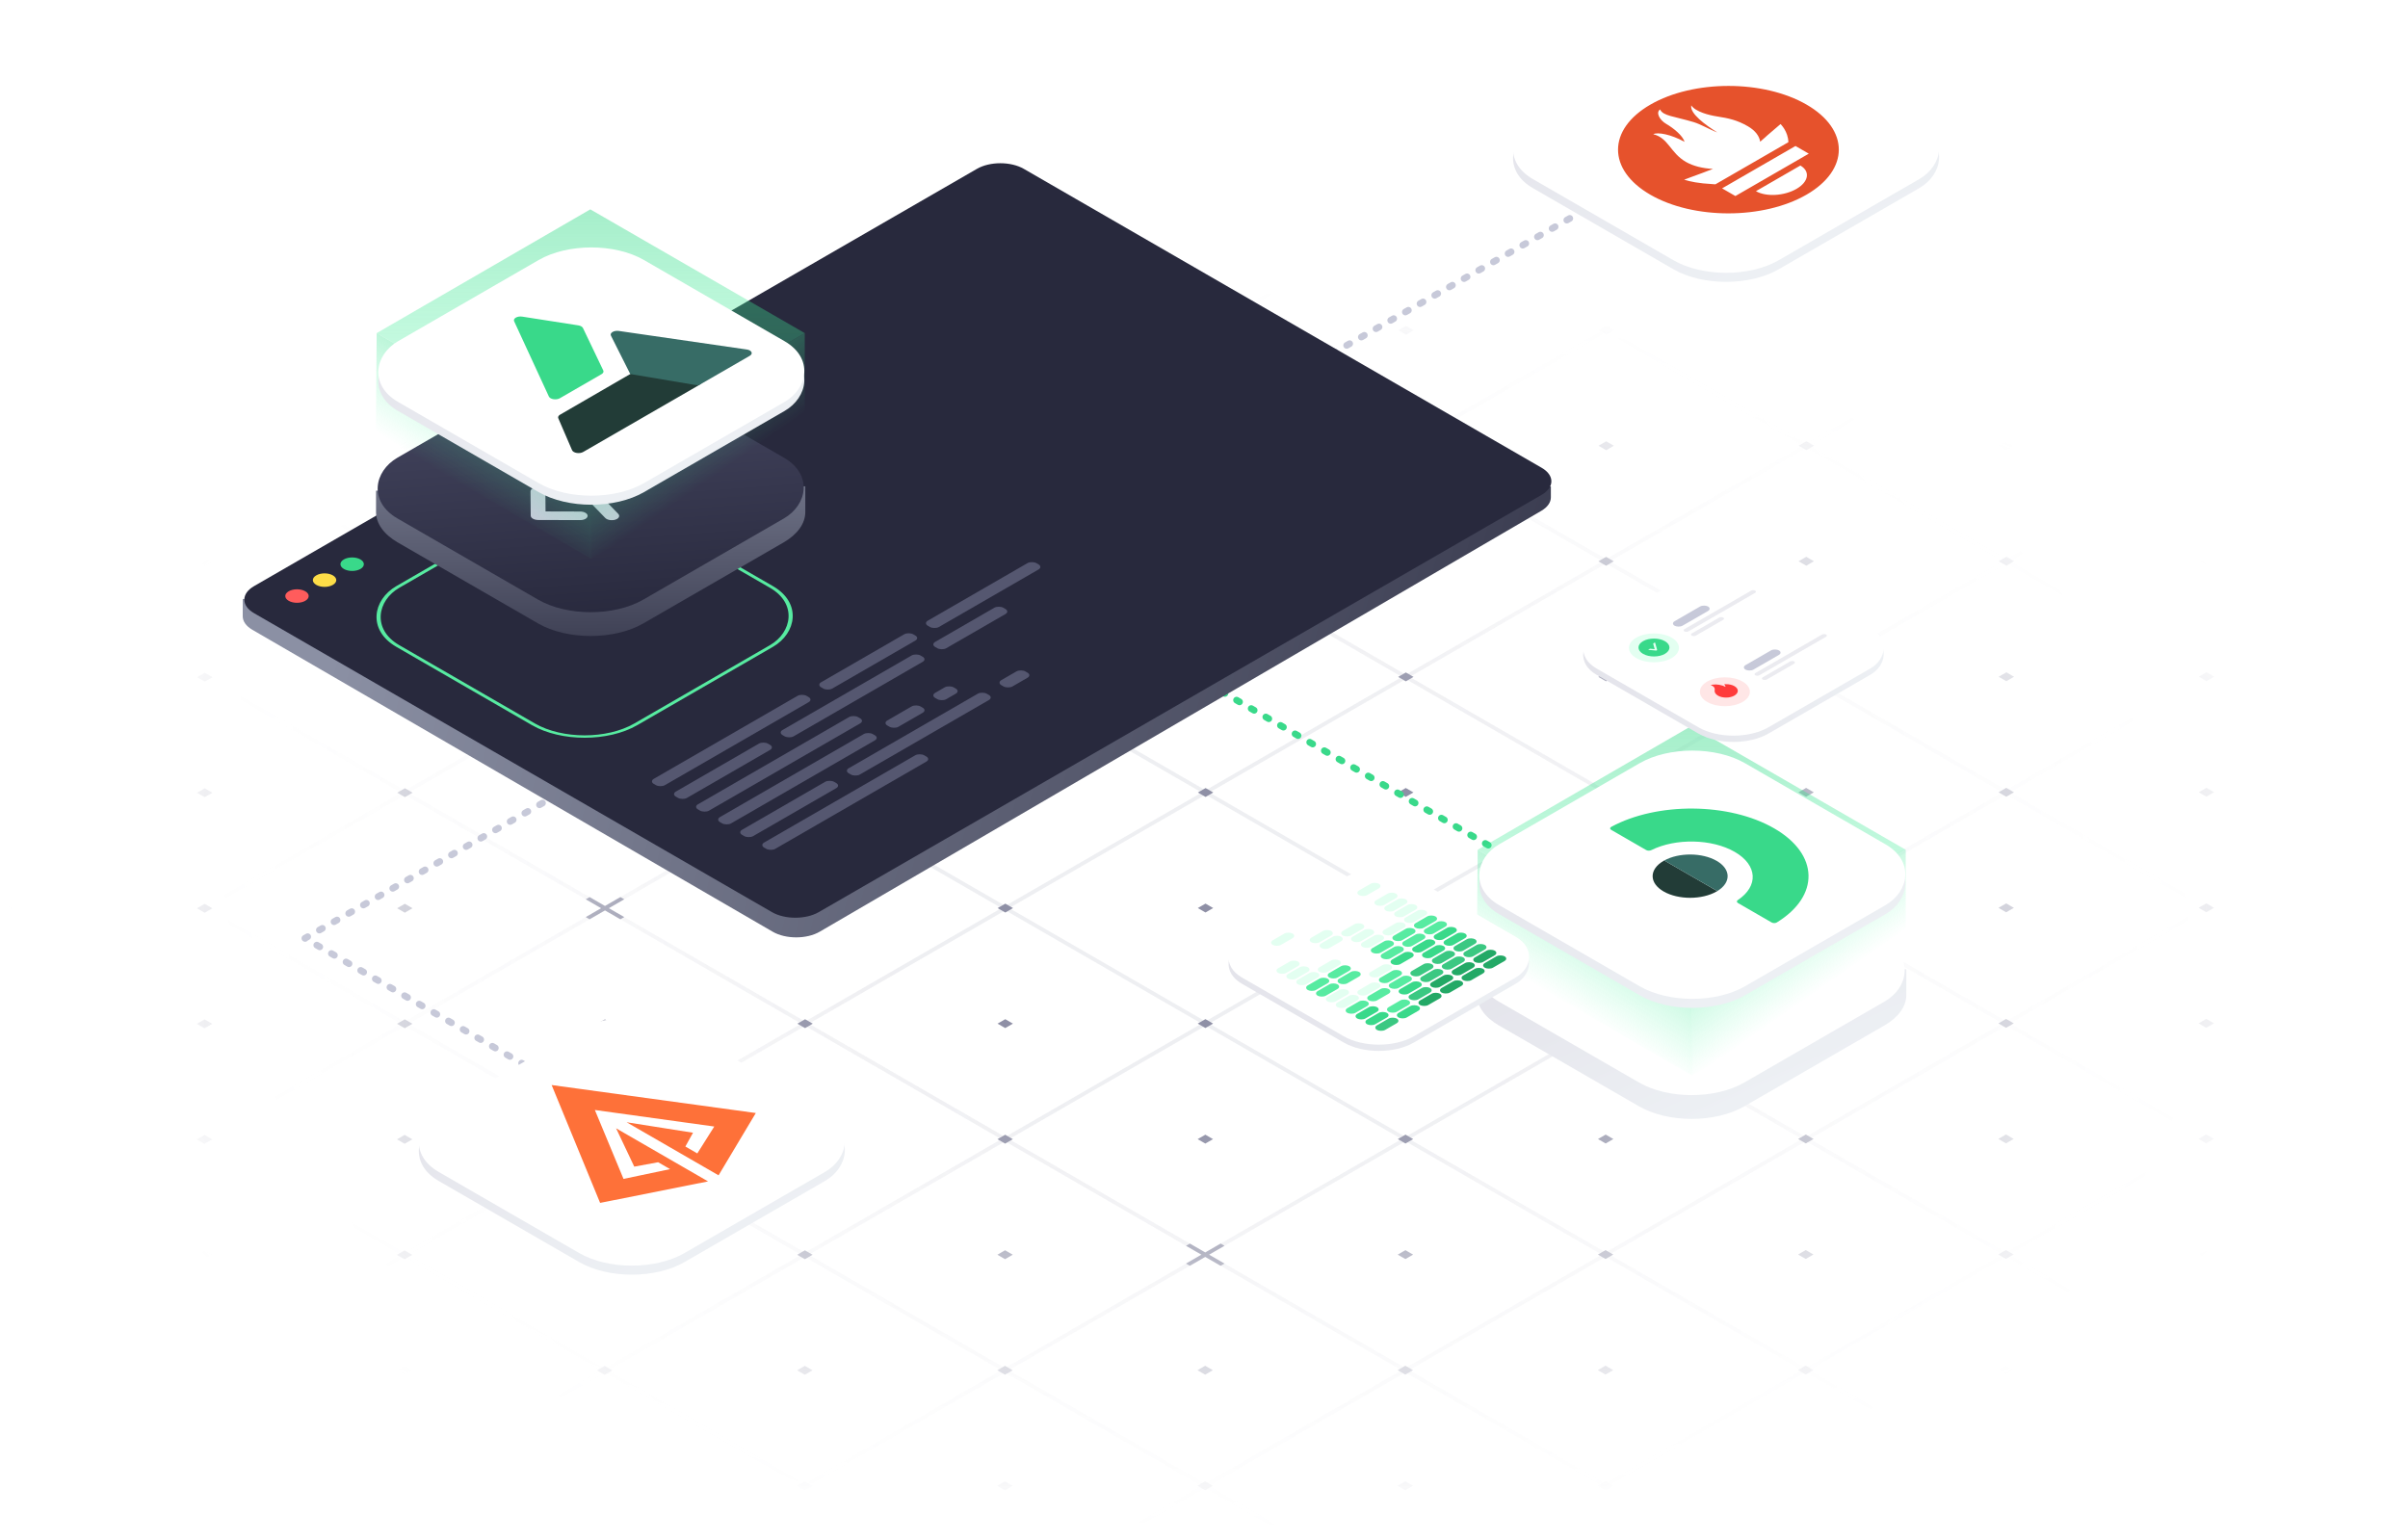 <svg width="713" height="456" viewBox="0 0 713 456" fill="none" xmlns="http://www.w3.org/2000/svg">
<mask id="mask0" mask-type="alpha" maskUnits="userSpaceOnUse" x="0" y="83" width="713" height="373">
<ellipse cx="356.5" cy="269.085" rx="356.5" ry="186.085" fill="url(#paint0_radial)"/>
</mask>
<g mask="url(#mask0)">
<path opacity="0.15" d="M416.013 543.269L417.153 542.611L475.308 509.038L476.448 508.38L534.603 474.807L535.743 474.149L593.897 440.576L595.038 439.918L653.192 406.345L654.333 405.687L712.487 372.114L713.628 371.456L771.782 337.883L772.923 337.225L831.077 303.652L832.218 302.994L890.372 269.421L891.513 268.763L890.373 268.105L832.268 234.561L831.129 233.904L773.024 200.36L771.885 199.702L713.78 166.158L712.641 165.5L654.536 131.956L653.397 131.299L595.292 97.755L594.152 97.097L536.048 63.553L534.908 62.895L476.803 29.352L475.664 28.694L417.559 -4.85L416.42 -5.508L358.315 -39.052L357.176 -39.709L356.036 -39.051L179.291 62.983L178.151 63.642L1.406 165.676L0.266 166.335L-177.619 269.028L0.113 371.633L1.253 372.29L177.846 474.238L178.985 474.895L355.578 576.843L356.718 577.5L357.858 576.842L416.013 543.269ZM299.02 -4.821L357.175 -38.394L415.28 -4.85L357.125 28.723L299.02 -4.821ZM358.264 29.381L416.419 -4.192L474.524 29.352L416.369 62.925L358.264 29.381ZM417.508 63.583L475.663 30.01L533.768 63.554L475.613 97.126L417.508 63.583ZM476.753 97.784L534.907 64.211L593.012 97.755L534.858 131.328L476.753 97.784ZM535.997 131.986L594.151 98.413L652.256 131.957L594.102 165.53L535.997 131.986ZM595.241 166.187L653.396 132.615L711.501 166.159L653.346 199.731L595.241 166.187ZM654.485 200.389L712.64 166.816L770.745 200.36L712.59 233.933L654.485 200.389ZM713.729 234.591L771.884 201.018L829.989 234.562L771.834 268.135L713.729 234.591ZM772.973 268.792L831.128 235.22L889.233 268.764L831.078 302.336L772.973 268.792ZM239.725 29.41L297.88 -4.163L355.985 29.381L297.83 62.954L239.725 29.41ZM298.969 63.612L357.124 30.039L415.229 63.583L357.074 97.156L298.969 63.612ZM358.214 97.814L416.368 64.241L474.473 97.785L416.318 131.357L358.214 97.814ZM417.458 132.015L475.612 98.442L533.717 131.986L475.563 165.559L417.458 132.015ZM476.702 166.217L534.857 132.644L592.961 166.188L534.807 199.761L476.702 166.217ZM535.946 200.418L594.101 166.846L652.206 200.39L594.051 233.962L535.946 200.418ZM595.19 234.62L653.345 201.047L711.45 234.591L653.295 268.164L595.19 234.62ZM654.434 268.822L712.589 235.249L770.694 268.793L712.539 302.366L654.434 268.822ZM713.678 303.023L771.833 269.451L829.938 302.995L771.783 336.567L713.678 303.023ZM180.43 63.641L238.585 30.068L296.69 63.612L238.535 97.185L180.43 63.641ZM239.674 97.843L297.829 64.27L355.934 97.814L297.779 131.387L239.674 97.843ZM298.919 132.044L357.073 98.472L415.178 132.016L357.023 165.588L298.919 132.044ZM358.163 166.246L416.317 132.673L474.422 166.217L416.268 199.79L358.163 166.246ZM417.407 200.448L475.562 166.875L533.666 200.419L475.512 233.992L417.407 200.448ZM476.651 234.649L534.806 201.077L592.911 234.621L534.756 268.193L476.651 234.649ZM535.895 268.851L594.05 235.278L652.155 268.822L594 302.395L535.895 268.851ZM595.139 303.053L653.294 269.48L711.399 303.024L653.244 336.597L595.139 303.053ZM654.384 337.254L712.538 303.682L770.643 337.226L712.488 370.798L654.384 337.254ZM121.135 97.872L179.29 64.299L237.395 97.843L179.24 131.416L121.135 97.872ZM180.379 132.074L238.534 98.501L296.639 132.045L238.484 165.618L180.379 132.074ZM239.624 166.275L297.778 132.703L355.883 166.247L297.728 199.819L239.624 166.275ZM298.868 200.477L357.022 166.904L415.127 200.448L356.973 234.021L298.868 200.477ZM358.112 234.679L416.267 201.106L474.371 234.65L416.217 268.223L358.112 234.679ZM417.356 268.88L475.511 235.308L533.616 268.852L475.461 302.424L417.356 268.88ZM476.6 303.082L534.755 269.509L592.86 303.053L534.705 336.626L476.6 303.082ZM535.844 337.284L593.999 303.711L652.104 337.255L593.949 370.828L535.844 337.284ZM595.089 371.485L653.243 337.913L711.348 371.457L653.193 405.029L595.089 371.485ZM61.84 132.103L119.995 98.53L178.1 132.074L119.945 165.647L61.84 132.103ZM121.084 166.305L179.239 132.732L237.344 166.276L179.189 199.849L121.084 166.305ZM180.329 200.506L238.483 166.934L296.588 200.478L238.433 234.05L180.329 200.506ZM239.573 234.708L297.727 201.135L355.832 234.679L297.678 268.252L239.573 234.708ZM298.817 268.91L356.972 235.337L415.077 268.881L356.922 302.454L298.817 268.91ZM358.061 303.111L416.216 269.539L474.321 303.083L416.166 336.655L358.061 303.111ZM417.305 337.313L475.46 303.74L533.565 337.284L475.41 370.857L417.305 337.313ZM476.549 371.515L534.704 337.942L592.809 371.486L534.654 405.059L476.549 371.515ZM535.794 405.716L593.948 372.144L652.053 405.688L593.899 439.26L535.794 405.716ZM2.545 166.334L60.7 132.761L118.805 166.305L60.65 199.878L2.545 166.334ZM61.789 200.536L119.944 166.963L178.049 200.507L119.894 234.08L61.789 200.536ZM121.034 234.737L179.188 201.165L237.293 234.709L179.139 268.281L121.034 234.737ZM180.278 268.939L238.433 235.366L296.537 268.91L238.383 302.483L180.278 268.939ZM239.522 303.141L297.677 269.568L355.782 303.112L297.627 336.685L239.522 303.141ZM298.766 337.342L356.921 303.77L415.026 337.314L356.871 370.886L298.766 337.342ZM358.01 371.544L416.165 337.971L474.27 371.515L416.115 405.088L358.01 371.544ZM417.255 405.746L475.409 372.173L533.514 405.717L475.359 439.29L417.255 405.746ZM476.499 439.947L534.653 406.375L592.758 439.919L534.604 473.491L476.499 439.947ZM-56.75 200.565L1.405 166.992L59.51 200.536L1.355 234.109L-56.75 200.565ZM2.495 234.767L60.649 201.194L118.754 234.738L60.599 268.311L2.495 234.767ZM61.739 268.968L119.893 235.396L177.998 268.94L119.844 302.512L61.739 268.968ZM120.983 303.17L179.138 269.597L237.242 303.141L179.088 336.714L120.983 303.17ZM180.227 337.372L238.382 303.799L296.487 337.343L238.332 370.916L180.227 337.372ZM239.471 371.573L297.626 338.001L355.731 371.545L297.576 405.117L239.471 371.573ZM298.715 405.775L356.87 372.202L414.975 405.746L356.82 439.319L298.715 405.775ZM357.96 439.977L416.114 406.404L474.219 439.948L416.064 473.521L357.96 439.977ZM417.204 474.178L475.358 440.606L533.463 474.15L475.309 507.722L417.204 474.178ZM-116.045 234.796L-57.89 201.223L0.215 234.767L-57.94 268.34L-116.045 234.796ZM-56.8 268.998L1.354 235.425L59.459 268.969L1.304 302.542L-56.8 268.998ZM2.444 303.199L60.598 269.627L118.703 303.171L60.549 336.743L2.444 303.199ZM61.688 337.401L119.843 303.828L177.947 337.372L119.793 370.945L61.688 337.401ZM120.932 371.603L179.087 338.03L237.192 371.574L179.037 405.147L120.932 371.603ZM180.176 405.804L238.331 372.232L296.436 405.776L238.281 439.348L180.176 405.804ZM239.42 440.006L297.575 406.433L355.68 439.977L297.525 473.55L239.42 440.006ZM298.665 474.208L356.819 440.635L414.924 474.179L356.769 507.752L298.665 474.208ZM357.909 508.409L416.063 474.837L474.168 508.381L416.014 541.953L357.909 508.409ZM-175.34 269.027L-117.185 235.454L-59.08 268.998L-117.235 302.571L-175.34 269.027ZM-116.095 303.229L-57.941 269.656L0.164 303.2L-57.99 336.773L-116.095 303.229ZM-56.851 337.43L1.303 303.858L59.408 337.402L1.254 370.974L-56.851 337.43ZM2.393 371.632L60.548 338.059L118.652 371.603L60.498 405.176L2.393 371.632ZM61.637 405.834L119.792 372.261L177.897 405.805L119.742 439.378L61.637 405.834ZM120.881 440.035L179.036 406.463L237.141 440.007L178.986 473.579L120.881 440.035ZM180.125 474.237L238.28 440.664L296.385 474.208L238.23 507.781L180.125 474.237ZM239.37 508.439L297.524 474.866L355.629 508.41L297.475 541.983L239.37 508.439ZM298.614 542.64L356.768 509.068L414.873 542.612L356.719 576.184L298.614 542.64Z" fill="url(#paint1_radial)"/>
<path d="M-0.975 303.199L1.305 301.883L3.584 303.198L1.304 304.515L-0.975 303.199ZM-117.185 236.111L-114.904 234.795L-117.183 233.479L-119.463 234.796L-117.185 236.111ZM60.573 304.5L62.854 303.183L60.575 301.868L58.294 303.184L60.573 304.5ZM-57.941 270.313L-55.66 268.996L-57.939 267.681L-60.219 268.997L-57.941 270.313ZM1.329 270.298L3.61 268.982L1.331 267.666L-0.95 268.983L1.329 270.298ZM-117.21 270.328L-114.93 269.011L-117.208 267.696L-119.489 269.012L-117.21 270.328ZM-57.991 338.746L-55.711 337.429L-57.989 336.114L-60.27 337.43L-57.991 338.746ZM1.278 338.731L3.559 337.414L1.28 336.099L-1 337.415L1.278 338.731ZM-117.234 301.912L-119.514 303.228L-117.236 304.544L-114.955 303.227L-117.234 301.912ZM-57.966 304.529L-55.685 303.213L-57.964 301.897L-60.245 303.214L-57.966 304.529ZM1.38 201.866L3.66 200.549L1.382 199.234L-0.899 200.55L1.38 201.866ZM-57.915 236.097L-55.635 234.78L-57.913 233.465L-60.194 234.781L-57.915 236.097ZM60.624 236.067L62.904 234.751L60.626 233.435L58.345 234.752L60.624 236.067ZM119.868 270.269L122.149 268.952L119.87 267.637L117.589 268.953L119.868 270.269ZM60.599 270.284L62.879 268.967L60.6 267.652L58.32 268.968L60.599 270.284ZM1.354 236.082L3.635 234.765L1.356 233.45L-0.924 234.767L1.354 236.082ZM-57.89 201.88L-55.609 200.564L-57.888 199.248L-60.168 200.565L-57.89 201.88ZM-181.035 265.737L-182.176 266.396L-177.619 269.027L-182.18 271.66L-181.04 272.317L-176.479 269.684L-171.922 272.315L-170.782 271.657L-175.339 269.026L-170.778 266.393L-171.917 265.735L-176.478 268.368L-181.035 265.737ZM179.188 201.822L181.469 200.505L179.19 199.19L176.91 200.506L179.188 201.822ZM60.7 133.418L62.981 132.102L60.702 130.786L58.422 132.103L60.7 133.418ZM238.458 201.807L240.739 200.49L238.46 199.175L236.179 200.492L238.458 201.807ZM119.944 167.62L122.225 166.303L119.946 164.988L117.666 166.305L119.944 167.62ZM179.214 167.605L181.494 166.289L179.216 164.973L176.935 166.29L179.214 167.605ZM60.675 167.635L62.955 166.318L60.677 165.003L58.396 166.319L60.675 167.635ZM119.893 236.053L122.174 234.736L119.895 233.421L117.615 234.737L119.893 236.053ZM179.163 236.038L181.444 234.721L179.165 233.406L176.884 234.723L179.163 236.038ZM60.651 199.219L58.371 200.536L60.649 201.851L62.93 200.534L60.651 199.219ZM119.919 201.836L122.199 200.52L119.921 199.204L117.64 200.521L119.919 201.836ZM179.265 99.173L181.545 97.856L179.267 96.541L176.986 97.857L179.265 99.173ZM119.97 133.404L122.25 132.087L119.972 130.772L117.691 132.088L119.97 133.404ZM238.509 133.374L240.789 132.058L238.511 130.742L236.23 132.059L238.509 133.374ZM297.753 167.576L300.033 166.259L297.755 164.944L295.474 166.261L297.753 167.576ZM238.483 167.591L240.764 166.274L238.485 164.959L236.205 166.275L238.483 167.591ZM179.239 133.389L181.52 132.072L179.241 130.757L176.961 132.074L179.239 133.389ZM119.995 99.187L122.276 97.871L119.997 96.555L117.716 97.872L119.995 99.187ZM-3.151 163.044L-4.291 163.703L0.266 166.334L-4.295 168.967L-3.156 169.624L1.406 166.991L5.963 169.622L7.103 168.964L2.546 166.333L7.107 163.7L5.968 163.042L1.407 165.675L-3.151 163.044ZM357.073 99.129L359.354 97.812L357.075 96.497L354.795 97.813L357.073 99.129ZM238.585 30.725L240.866 29.409L238.587 28.093L236.306 29.41L238.585 30.725ZM416.343 99.114L418.623 97.797L416.345 96.482L414.064 97.799L416.343 99.114ZM297.829 64.927L300.11 63.611L297.831 62.295L295.55 63.612L297.829 64.927ZM357.099 64.912L359.379 63.596L357.101 62.28L354.82 63.597L357.099 64.912ZM238.56 64.942L240.84 63.625L238.562 62.31L236.281 63.626L238.56 64.942ZM297.778 133.36L300.059 132.043L297.78 130.728L295.5 132.044L297.778 133.36ZM357.048 133.345L359.328 132.028L357.05 130.713L354.769 132.03L357.048 133.345ZM238.536 96.526L236.256 97.843L238.534 99.158L240.815 97.841L238.536 96.526ZM297.804 99.143L300.084 97.827L297.806 96.511L295.525 97.828L297.804 99.143ZM357.149 -3.52L359.43 -4.837L357.151 -6.152L354.871 -4.836L357.149 -3.52ZM475.663 30.667L477.944 29.35L475.665 28.035L473.385 29.351L475.663 30.667ZM416.421 -6.167L414.14 -4.85L416.419 -3.535L418.7 -4.852L416.421 -6.167ZM297.854 30.711L300.135 29.394L297.856 28.079L295.576 29.395L297.854 30.711ZM416.394 30.681L418.674 29.365L416.396 28.049L414.115 29.366L416.394 30.681ZM475.638 64.883L477.918 63.566L475.64 62.251L473.359 63.568L475.638 64.883ZM416.368 64.898L418.649 63.581L416.37 62.266L414.09 63.582L416.368 64.898ZM357.124 30.696L359.405 29.38L357.126 28.064L354.845 29.381L357.124 30.696ZM297.88 -3.506L300.16 -4.822L297.882 -6.138L295.601 -4.821L297.88 -3.506ZM357.176 -39.711L352.619 -42.342L351.479 -41.683L356.036 -39.052L351.475 -36.419L352.614 -35.761L357.175 -38.395L361.733 -35.764L362.873 -36.422L358.316 -39.053L362.877 -41.686L361.737 -42.344L357.176 -39.711ZM174.734 60.351L173.594 61.01L178.151 63.641L173.59 66.274L174.729 66.931L179.29 64.298L183.848 66.929L184.988 66.271L180.431 63.64L184.992 61.007L183.853 60.349L179.291 62.982L174.734 60.351ZM179.036 407.12L181.317 405.803L179.038 404.488L176.757 405.804L179.036 407.12ZM60.548 338.716L62.828 337.4L60.55 336.084L58.269 337.401L60.548 338.716ZM238.306 407.105L240.586 405.788L238.307 404.473L236.027 405.789L238.306 407.105ZM119.792 372.918L122.072 371.601L119.794 370.286L117.513 371.602L119.792 372.918ZM179.061 372.903L181.342 371.587L179.063 370.271L176.783 371.588L179.061 372.903ZM60.522 372.933L62.803 371.616L60.524 370.301L58.244 371.617L60.522 372.933ZM119.741 441.351L122.022 440.034L119.743 438.719L117.462 440.035L119.741 441.351ZM179.011 441.336L181.291 440.019L179.013 438.704L176.732 440.02L179.011 441.336ZM60.499 404.517L58.218 405.833L60.497 407.149L62.778 405.832L60.499 404.517ZM119.766 407.134L122.047 405.818L119.768 404.502L117.488 405.819L119.766 407.134ZM179.112 304.471L181.393 303.154L179.114 301.839L176.834 303.155L179.112 304.471ZM119.817 338.702L122.098 337.385L119.819 336.07L117.539 337.386L119.817 338.702ZM238.356 338.672L240.637 337.356L238.358 336.04L236.078 337.357L238.356 338.672ZM297.6 372.874L299.881 371.557L297.602 370.242L295.322 371.558L297.6 372.874ZM238.331 372.889L240.612 371.572L238.333 370.257L236.052 371.573L238.331 372.889ZM179.087 338.687L181.367 337.37L179.089 336.055L176.808 337.371L179.087 338.687ZM119.843 304.485L122.123 303.169L119.845 301.853L117.564 303.17L119.843 304.485ZM-3.303 368.342L-4.443 369.001L0.114 371.631L-4.447 374.265L-3.308 374.922L1.253 372.289L5.81 374.92L6.951 374.262L2.393 371.631L6.955 368.998L5.815 368.34L1.254 370.973L-3.303 368.342ZM356.921 304.427L359.201 303.11L356.923 301.795L354.642 303.111L356.921 304.427ZM238.433 236.023L240.713 234.707L238.434 233.391L236.154 234.708L238.433 236.023ZM416.19 304.412L418.471 303.095L416.192 301.78L413.912 303.096L416.19 304.412ZM297.677 270.225L299.957 268.908L297.679 267.593L295.398 268.909L297.677 270.225ZM356.946 270.21L359.227 268.894L356.948 267.578L354.668 268.895L356.946 270.21ZM238.407 270.24L240.688 268.923L238.409 267.608L236.129 268.924L238.407 270.24ZM297.626 338.658L299.906 337.341L297.628 336.026L295.347 337.342L297.626 338.658ZM356.895 338.643L359.176 337.326L356.897 336.011L354.617 337.327L356.895 338.643ZM238.384 301.824L236.103 303.14L238.382 304.456L240.662 303.139L238.384 301.824ZM297.651 304.441L299.932 303.125L297.653 301.809L295.373 303.126L297.651 304.441ZM356.997 201.778L359.278 200.461L356.999 199.146L354.718 200.462L356.997 201.778ZM297.702 236.009L299.983 234.692L297.704 233.377L295.423 234.693L297.702 236.009ZM416.241 235.979L418.522 234.663L416.243 233.347L413.963 234.664L416.241 235.979ZM475.485 270.181L477.766 268.864L475.487 267.549L473.207 268.866L475.485 270.181ZM416.216 270.196L418.496 268.879L416.218 267.564L413.937 268.88L416.216 270.196ZM356.972 235.994L359.252 234.677L356.974 233.362L354.693 234.678L356.972 235.994ZM297.727 201.792L300.008 200.476L297.729 199.16L295.449 200.477L297.727 201.792ZM174.582 265.649L173.442 266.308L177.999 268.939L173.438 271.572L174.577 272.229L179.138 269.596L183.695 272.227L184.836 271.569L180.278 268.938L184.84 266.305L183.7 265.647L179.139 268.28L174.582 265.649ZM534.806 201.734L537.086 200.417L534.808 199.102L532.527 200.418L534.806 201.734ZM416.317 133.33L418.598 132.014L416.319 130.698L414.039 132.015L416.317 133.33ZM594.075 201.719L596.356 200.402L594.077 199.087L591.797 200.404L594.075 201.719ZM475.562 167.532L477.842 166.215L475.563 164.9L473.283 166.217L475.562 167.532ZM534.831 167.517L537.112 166.201L534.833 164.885L532.552 166.202L534.831 167.517ZM416.292 167.547L418.573 166.23L416.294 164.915L414.013 166.231L416.292 167.547ZM475.511 235.965L477.791 234.648L475.513 233.333L473.232 234.649L475.511 235.965ZM534.78 235.95L537.061 234.633L534.782 233.318L532.502 234.635L534.78 235.95ZM416.269 199.131L413.988 200.448L416.267 201.763L418.547 200.446L416.269 199.131ZM475.536 201.748L477.817 200.432L475.538 199.116L473.258 200.433L475.536 201.748ZM534.882 99.085L537.163 97.768L534.884 96.453L532.603 97.769L534.882 99.085ZM653.396 133.272L655.676 131.955L653.398 130.64L651.117 131.956L653.396 133.272ZM594.153 96.438L591.873 97.755L594.151 99.07L596.432 97.754L594.153 96.438ZM475.587 133.316L477.868 131.999L475.589 130.684L473.308 132L475.587 133.316ZM594.126 133.286L596.407 131.97L594.128 130.654L591.847 131.971L594.126 133.286ZM653.37 167.488L655.651 166.171L653.372 164.856L651.092 166.173L653.37 167.488ZM594.101 167.503L596.381 166.186L594.103 164.871L591.822 166.187L594.101 167.503ZM534.857 133.301L537.137 131.984L534.858 130.669L532.578 131.986L534.857 133.301ZM475.612 99.099L477.893 97.783L475.614 96.467L473.334 97.784L475.612 99.099ZM530.352 60.264L529.211 60.922L533.768 63.553L529.207 66.186L530.347 66.844L534.908 64.21L539.465 66.841L540.605 66.183L536.048 63.552L540.609 60.919L539.47 60.261L534.909 62.894L530.352 60.264ZM352.467 162.956L351.326 163.615L355.884 166.246L351.323 168.879L352.462 169.536L357.023 166.903L361.58 169.534L362.72 168.876L358.163 166.245L362.724 163.612L361.585 162.954L357.024 165.587L352.467 162.956ZM416.013 543.926L418.293 542.61L416.015 541.294L413.734 542.611L416.013 543.926ZM356.768 509.724L359.049 508.408L356.77 507.092L354.49 508.409L356.768 509.724ZM238.28 441.321L240.561 440.005L238.282 438.689L236.001 440.006L238.28 441.321ZM416.038 509.71L418.319 508.393L416.04 507.078L413.759 508.394L416.038 509.71ZM297.524 475.523L299.805 474.206L297.526 472.891L295.246 474.207L297.524 475.523ZM356.794 475.508L359.074 474.192L356.796 472.876L354.515 474.193L356.794 475.508ZM238.255 475.538L240.535 474.221L238.257 472.905L235.976 474.222L238.255 475.538ZM297.473 543.955L299.754 542.639L297.475 541.323L295.195 542.64L297.473 543.955ZM356.743 543.941L359.024 542.624L356.745 541.309L354.464 542.625L356.743 543.941ZM238.231 507.122L235.951 508.438L238.229 509.754L240.51 508.437L238.231 507.122ZM297.499 509.739L299.779 508.423L297.501 507.107L295.22 508.424L297.499 509.739ZM356.845 407.076L359.125 405.759L356.847 404.444L354.566 405.76L356.845 407.076ZM297.55 441.307L299.83 439.99L297.552 438.674L295.271 439.991L297.55 441.307ZM416.089 441.277L418.369 439.961L416.091 438.645L413.81 439.962L416.089 441.277ZM475.333 475.479L477.614 474.162L475.335 472.847L473.054 474.163L475.333 475.479ZM475.308 509.695L477.588 508.379L475.31 507.063L473.029 508.38L475.308 509.695ZM416.063 475.494L418.344 474.177L416.065 472.862L413.785 474.178L416.063 475.494ZM356.819 441.292L359.1 439.975L356.821 438.66L354.541 439.976L356.819 441.292ZM297.575 407.09L299.856 405.774L297.577 404.458L295.296 405.775L297.575 407.09ZM174.429 470.947L173.289 471.606L177.846 474.236L173.285 476.87L174.424 477.527L178.986 474.894L183.543 477.525L184.683 476.867L180.126 474.236L184.687 471.603L183.548 470.945L178.987 473.578L174.429 470.947ZM352.162 573.552L351.022 574.211L355.579 576.841L351.018 579.475L352.157 580.132L356.718 577.499L361.275 580.13L362.416 579.472L357.858 576.841L362.42 574.208L361.28 573.55L356.719 576.183L352.162 573.552ZM593.897 441.233L596.178 439.917L593.899 438.601L591.619 439.918L593.897 441.233ZM534.653 407.032L536.934 405.715L534.655 404.4L532.375 405.716L534.653 407.032ZM416.165 338.628L418.446 337.312L416.167 335.996L413.886 337.313L416.165 338.628ZM593.923 407.017L596.203 405.7L593.925 404.385L591.644 405.701L593.923 407.017ZM475.409 372.83L477.69 371.513L475.411 370.198L473.13 371.514L475.409 372.83ZM534.679 372.815L536.959 371.499L534.681 370.183L532.4 371.5L534.679 372.815ZM416.14 372.845L418.42 371.528L416.142 370.213L413.861 371.529L416.14 372.845ZM475.358 441.263L477.639 439.946L475.36 438.63L473.08 439.947L475.358 441.263ZM534.628 441.248L536.908 439.931L534.63 438.616L532.349 439.932L534.628 441.248ZM416.116 404.429L413.836 405.745L416.114 407.061L418.395 405.744L416.116 404.429ZM475.384 407.046L477.664 405.73L475.386 404.414L473.105 405.731L475.384 407.046ZM534.729 304.383L537.01 303.066L534.731 301.751L532.451 303.067L534.729 304.383ZM475.435 338.614L477.715 337.297L475.437 335.982L473.156 337.298L475.435 338.614ZM593.974 338.584L596.254 337.268L593.976 335.952L591.695 337.269L593.974 338.584ZM653.218 372.786L655.498 371.469L653.22 370.154L650.939 371.47L653.218 372.786ZM653.192 407.002L655.473 405.686L653.194 404.37L650.914 405.687L653.192 407.002ZM593.948 372.801L596.229 371.484L593.95 370.169L591.67 371.485L593.948 372.801ZM534.704 338.599L536.985 337.282L534.706 335.967L532.425 337.283L534.704 338.599ZM475.46 304.397L477.741 303.081L475.462 301.765L473.181 303.082L475.46 304.397ZM352.314 368.254L351.174 368.913L355.731 371.543L351.17 374.177L352.309 374.834L356.871 372.201L361.428 374.832L362.568 374.174L358.011 371.543L362.572 368.91L361.433 368.252L356.871 370.885L352.314 368.254ZM530.047 470.859L528.906 471.518L533.464 474.148L528.903 476.782L530.042 477.439L534.603 474.806L539.16 477.437L540.301 476.779L535.743 474.148L540.304 471.515L539.165 470.857L534.604 473.49L530.047 470.859ZM771.782 338.54L774.063 337.224L771.784 335.908L769.504 337.225L771.782 338.54ZM712.538 304.339L714.819 303.022L712.54 301.707L710.26 303.023L712.538 304.339ZM594.05 235.935L596.33 234.619L594.052 233.303L591.771 234.62L594.05 235.935ZM771.808 304.324L774.088 303.007L771.81 301.692L769.529 303.008L771.808 304.324ZM653.294 270.137L655.575 268.82L653.296 267.505L651.015 268.822L653.294 270.137ZM712.564 270.122L714.844 268.806L712.565 267.49L710.285 268.807L712.564 270.122ZM594.024 270.152L596.305 268.835L594.026 267.52L591.746 268.836L594.024 270.152ZM653.243 338.57L655.524 337.253L653.245 335.938L650.965 337.254L653.243 338.57ZM712.513 338.555L714.793 337.238L712.515 335.923L710.234 337.239L712.513 338.555ZM594.001 301.736L591.72 303.052L593.999 304.368L596.28 303.051L594.001 301.736ZM653.269 304.353L655.549 303.037L653.271 301.721L650.99 303.038L653.269 304.353ZM712.614 201.69L714.895 200.373L712.616 199.058L710.336 200.374L712.614 201.69ZM831.128 235.877L833.409 234.56L831.13 233.245L828.849 234.561L831.128 235.877ZM771.886 199.043L769.605 200.36L771.884 201.675L774.164 200.358L771.886 199.043ZM653.319 235.921L655.6 234.604L653.321 233.289L651.041 234.605L653.319 235.921ZM771.858 235.891L774.139 234.575L771.86 233.259L769.58 234.576L771.858 235.891ZM831.103 270.093L833.383 268.776L831.105 267.461L828.824 268.777L831.103 270.093ZM831.077 304.309L833.358 302.993L831.079 301.677L828.799 302.994L831.077 304.309ZM771.833 270.108L774.114 268.791L771.835 267.476L769.555 268.792L771.833 270.108ZM712.589 235.906L714.87 234.589L712.591 233.274L710.31 234.591L712.589 235.906ZM653.345 201.704L655.625 200.388L653.347 199.072L651.066 200.389L653.345 201.704ZM885.816 265.473L884.676 266.132L889.233 268.763L884.672 271.396L885.812 272.053L890.373 269.42L894.93 272.051L896.07 271.393L891.513 268.762L896.074 266.129L894.935 265.471L890.374 268.104L885.816 265.473ZM708.084 162.868L706.944 163.527L711.501 166.158L706.94 168.791L708.079 169.448L712.64 166.815L717.197 169.446L718.338 168.788L713.781 166.157L718.342 163.524L717.202 162.866L712.641 165.499L708.084 162.868ZM530.199 265.561L529.059 266.22L533.616 268.851L529.055 271.484L530.194 272.141L534.755 269.508L539.313 272.139L540.453 271.481L535.896 268.85L540.457 266.217L539.318 265.559L534.756 268.192L530.199 265.561ZM707.932 368.166L706.791 368.825L711.349 371.456L706.787 374.089L707.927 374.746L712.488 372.113L717.045 374.744L718.185 374.086L713.628 371.455L718.189 368.822L717.05 368.164L712.489 370.797L707.932 368.166Z" fill="url(#paint2_radial)"/>
</g>
<path d="M531.638 302.693L355.361 201.119L446.285 150" stroke="#39D98A" stroke-width="2" stroke-linecap="round" stroke-linejoin="round" stroke-dasharray="1 4"/>
<path d="M516.947 35L90.285 277.853L186.785 333.458" stroke="#C7C9D9" stroke-width="2" stroke-linecap="round" stroke-linejoin="round" stroke-dasharray="1 4"/>
<path fill-rule="evenodd" clip-rule="evenodd" d="M74.721 186.495C72.895 185.436 71.87 184.001 71.87 182.506L71.87 177.404L459.207 144.028V147.292C459.207 148.782 458.188 150.212 456.373 151.271L242.715 275.902C238.887 278.135 232.641 278.14 228.804 275.913L74.721 186.495Z" fill="url(#paint3_linear)"/>
<path fill-rule="evenodd" clip-rule="evenodd" d="M75.213 181.572C71.387 179.363 71.387 175.781 75.213 173.572L289.274 49.995C293.101 47.786 299.305 47.786 303.131 49.995L456.489 138.528C460.315 140.737 460.315 144.318 456.489 146.527L242.428 270.105C238.601 272.314 232.397 272.314 228.571 270.105L75.213 181.572Z" fill="#28293D"/>
<rect width="52.185" height="3.772" rx="1.5" transform="matrix(0.866 -0.5 0.866 0.5 192.285 231.384)" fill="#555770"/>
<rect width="54.7" height="3.772" rx="1.5" transform="matrix(0.866 -0.5 0.866 0.5 205.354 238.928)" fill="#555770"/>
<rect width="23.263" height="3.772" rx="1.5" transform="matrix(0.866 -0.5 0.866 0.5 275.596 190.833)" fill="#555770"/>
<rect width="31.437" height="3.772" rx="1.5" transform="matrix(0.866 -0.5 0.866 0.5 198.82 235.156)" fill="#555770"/>
<rect width="47.155" height="3.772" rx="1.5" transform="matrix(0.866 -0.5 0.866 0.5 230.4 216.924)" fill="#555770"/>
<rect width="31.437" height="3.772" rx="1.5" transform="matrix(0.866 -0.5 0.866 0.5 241.836 202.778)" fill="#555770"/>
<rect width="37.095" height="3.772" rx="1.5" transform="matrix(0.866 -0.5 0.866 0.5 273.418 184.547)" fill="#555770"/>
<rect width="52.185" height="3.772" rx="1.5" transform="matrix(0.866 -0.5 0.866 0.5 211.889 242.7)" fill="#555770"/>
<rect width="54.7" height="3.772" rx="1.5" transform="matrix(0.866 -0.5 0.866 0.5 224.957 250.244)" fill="#555770"/>
<rect width="8.174" height="3.772" rx="1.5" transform="matrix(0.866 -0.5 0.866 0.5 295.199 202.15)" fill="#555770"/>
<rect width="31.437" height="3.772" rx="1.5" transform="matrix(0.866 -0.5 0.866 0.5 218.422 246.472)" fill="#555770"/>
<rect width="47.155" height="3.772" rx="1.5" transform="matrix(0.866 -0.5 0.866 0.5 250.004 228.24)" fill="#555770"/>
<rect width="11.317" height="3.772" rx="1.5" transform="matrix(0.866 -0.5 0.866 0.5 261.438 214.094)" fill="#555770"/>
<rect width="6.287" height="3.772" rx="1.5" transform="matrix(0.866 -0.5 0.866 0.5 275.596 205.922)" fill="#555770"/>
<path fill-rule="evenodd" clip-rule="evenodd" d="M90.386 177.919C91.739 177.138 91.739 175.872 90.386 175.09C89.033 174.309 86.839 174.309 85.486 175.09C84.132 175.872 84.132 177.138 85.486 177.919C86.839 178.701 89.033 178.701 90.386 177.919Z" fill="#FF5C5C"/>
<path fill-rule="evenodd" clip-rule="evenodd" d="M98.554 173.204C99.907 172.423 99.907 171.156 98.554 170.375C97.201 169.594 95.007 169.594 93.653 170.375C92.3 171.156 92.3 172.423 93.653 173.204C95.007 173.986 97.201 173.986 98.554 173.204Z" fill="#FDDD48"/>
<path fill-rule="evenodd" clip-rule="evenodd" d="M106.722 168.489C108.075 167.708 108.075 166.441 106.722 165.66C105.369 164.879 103.175 164.879 101.821 165.66C100.468 166.441 100.468 167.708 101.821 168.489C103.175 169.271 105.369 169.271 106.722 168.489Z" fill="#39D98A"/>
<rect y="0.5" width="81.364" height="81.364" rx="17.5" transform="matrix(0.866 0.5 -0.866 0.5 173.54 141.623)" stroke="#57EBA1"/>
<g filter="url(#filter0_dd)">
<rect width="84.061" height="84.061" rx="18" transform="matrix(0.866 0.5 -0.866 0.5 511.086 2.674)" fill="url(#paint4_linear)"/>
<rect width="84.061" height="84.061" rx="18" transform="matrix(0.866 0.5 -0.866 0.5 511.086 0)" fill="white"/>
<g clip-path="url(#clip0)">
<path d="M488.677 28.976C475.909 36.347 475.901 48.295 488.661 55.662C501.422 63.028 522.118 63.024 534.887 55.653C547.655 48.282 547.662 36.334 534.902 28.967C522.141 21.601 501.445 21.605 488.677 28.976ZM531.92 53.94C528.287 56.038 522.917 56.338 519.926 54.611L533.082 47.016C536.073 48.742 535.553 51.843 531.92 53.94ZM535.576 43.506L513.844 56.051L509.906 53.778L531.638 41.232L535.576 43.505L535.576 43.506ZM529.533 40.107L507.941 52.572C507.787 52.566 507.632 52.561 507.478 52.553C502.555 52.278 500.622 51.767 498.677 51.232C498.621 51.21 501.926 49.994 504.277 49.135C504.277 49.135 505.492 48.697 507.199 48.015C504.189 47.878 501.302 47.162 499.193 45.944C494.561 43.27 494.068 38.882 489.515 37.733C490.864 37.071 494.73 37.762 498.778 39.994C498.272 38.17 495.481 35.918 493.429 34.733C491.305 33.507 490.238 31.274 491.555 30.416C492.363 32.325 495.699 32.435 501.471 34.154C503.639 34.8 506.337 36.435 508.495 37.213C504.987 35.033 500.3 31.603 500.777 29.209C502.068 31.132 506.13 32.125 508.321 32.465C511.855 33.014 514.338 33.543 517.551 35.398C519.706 36.642 520.938 38.272 521.181 39.963C522.422 38.916 523.218 38.158 523.218 38.158L527.209 34.738C527.209 34.738 529.45 36.863 529.533 40.107Z" fill="#E6522C"/>
</g>
</g>
<g filter="url(#filter1_dd)">
<rect width="84.061" height="84.061" rx="18" transform="matrix(0.866 0.5 -0.866 0.5 187.086 296.674)" fill="url(#paint5_linear)"/>
<rect width="84.061" height="84.061" rx="18" transform="matrix(0.866 0.5 -0.866 0.5 187.086 294)" fill="white"/>
<path d="M205.198 333.431L185.54 330.329L212.764 346.045L223.794 327.594L163.337 319.307L177.691 354.209L209.652 347.841L182.429 332.125L187.803 343.473L194.874 342.167L198.409 344.208L184.621 347.107L176.135 326.696L211.491 331.594L206.47 339.555L202.935 337.514L205.198 333.431Z" fill="#FE7139"/>
</g>
<g filter="url(#filter2_dd)">
<path d="M111.344 144.808L238.446 143.499L238.446 151.15C238.446 154.525 236.124 157.763 231.989 160.149L190.484 184.11C181.874 189.081 167.916 189.081 159.306 184.11L117.801 160.149C113.666 157.763 111.344 154.525 111.344 151.15L111.344 144.808Z" fill="url(#paint6_linear)"/>
<rect width="84.061" height="84.061" rx="18" transform="matrix(0.866 0.5 -0.866 0.5 174.895 101.999)" fill="url(#paint7_linear)"/>
<path fill-rule="evenodd" clip-rule="evenodd" d="M159.274 143.753C158.057 143.749 157.078 144.314 157.083 145.017L157.143 152.205C157.149 152.908 158.137 153.478 159.354 153.482L171.806 153.516C172.413 153.518 172.963 153.377 173.359 153.148C173.756 152.919 173.999 152.602 173.996 152.252C173.99 151.549 173.002 150.978 171.785 150.975L161.534 150.947L161.485 145.029C161.479 144.326 160.491 143.756 159.274 143.753Z" fill="#C7C9D9"/>
<path fill-rule="evenodd" clip-rule="evenodd" d="M174.763 134.812C173.546 134.808 172.567 135.374 172.573 136.076C172.579 136.779 173.567 137.35 174.784 137.353L185.035 137.381L185.084 143.299C185.09 144.002 186.078 144.572 187.295 144.576C187.902 144.577 188.452 144.437 188.849 144.208C189.245 143.979 189.488 143.662 189.486 143.311L189.426 136.123C189.42 135.42 188.432 134.85 187.215 134.846L174.763 134.812Z" fill="#C7C9D9"/>
<path fill-rule="evenodd" clip-rule="evenodd" d="M164.357 134.943C163.308 135.276 162.921 136.052 163.517 136.668L179.215 152.884C179.81 153.499 181.152 153.723 182.212 153.386C182.395 153.327 182.558 153.256 182.7 153.174C183.373 152.786 183.545 152.168 183.052 151.66L167.354 135.444C166.76 134.829 165.418 134.605 164.357 134.943Z" fill="#C7C9D9"/>
</g>
<g filter="url(#filter3_dd)">
<path d="M437.344 287.809L564.446 286.5L564.446 294.151C564.446 297.526 562.124 300.764 557.989 303.15L516.484 327.111C507.874 332.082 493.916 332.082 485.306 327.111L443.801 303.15C439.666 300.764 437.344 297.526 437.344 294.151L437.344 287.809Z" fill="url(#paint8_linear)"/>
<rect width="84.061" height="84.061" rx="18" transform="matrix(0.866 0.5 -0.866 0.5 500.895 245)" fill="white"/>
</g>
<g opacity="0.45">
<path d="M564.285 251.644L501.037 288.539L437.537 251.644L500.786 215L564.285 251.644Z" fill="url(#paint9_linear)"/>
<path d="M564.284 251.644V281.604L501.035 318.499L501.035 288.539L564.284 251.644Z" fill="url(#paint10_linear)"/>
<path d="M501.036 288.539V318.499L437.285 281.604L437.536 251.644L501.036 288.539Z" fill="url(#paint11_linear)"/>
</g>
<g filter="url(#filter4_dd)">
<rect width="84.061" height="84.061" rx="18" transform="matrix(0.866 0.5 -0.866 0.5 501.086 209.674)" fill="url(#paint12_linear)"/>
<rect width="84.061" height="84.061" rx="18" transform="matrix(0.866 0.5 -0.866 0.5 501.086 207)" fill="white"/>
<path d="M477.079 234.86C476.643 235.096 476.642 235.494 477.066 235.739L487.424 241.719C487.843 241.961 488.519 241.962 488.967 241.738C496.096 238.182 506.883 238.359 513.655 242.268C520.426 246.177 520.733 252.404 514.572 256.52C514.185 256.779 514.187 257.169 514.606 257.411L524.582 263.17C525.005 263.414 525.694 263.414 526.104 263.162C538.881 255.317 538.624 242.974 525.337 235.303C512.049 227.632 490.667 227.483 477.079 234.86Z" fill="#39D98A"/>
<path d="M492.784 244.812C492.719 244.848 492.654 244.884 492.59 244.921C488.254 247.425 488.254 251.484 492.59 253.987C496.927 256.49 503.957 256.49 508.294 253.987C508.358 253.95 508.421 253.913 508.483 253.875L492.784 244.812Z" fill="#223C37"/>
<path d="M508.482 253.875C512.629 251.364 512.565 247.388 508.293 244.921C504.021 242.455 497.133 242.418 492.783 244.812L508.482 253.875Z" fill="#376C66"/>
</g>
<g filter="url(#filter5_dd)">
<rect width="58.861" height="58.861" rx="12" transform="matrix(0.866 0.5 -0.866 0.5 408.262 253.857)" fill="url(#paint13_linear)"/>
<rect width="58.861" height="58.861" rx="12" transform="matrix(0.866 0.5 -0.866 0.5 408.262 252)" fill="white"/>
<rect width="6.757" height="2.764" rx="1.382" transform="matrix(0.866 -0.5 0.866 0.5 406.525 302.304)" fill="#3BC882"/>
<rect width="6.757" height="2.764" rx="1.382" transform="matrix(0.866 -0.5 0.866 0.5 412.91 298.619)" fill="#39D98A"/>
<rect width="6.757" height="2.764" rx="1.382" transform="matrix(0.866 -0.5 0.866 0.5 419.295 294.934)" fill="#23A966"/>
<rect width="6.757" height="2.764" rx="1.382" transform="matrix(0.866 -0.5 0.866 0.5 425.678 291.247)" fill="#23A966"/>
<rect width="6.757" height="2.764" rx="1.382" transform="matrix(0.866 -0.5 0.866 0.5 432.062 287.562)" fill="#23A966"/>
<rect width="6.757" height="2.764" rx="1.382" transform="matrix(0.866 -0.5 0.866 0.5 438.447 283.877)" fill="#23A966"/>
<rect width="6.757" height="2.764" rx="1.382" transform="matrix(0.866 -0.5 0.866 0.5 403.6 300.619)" fill="#39D98A"/>
<rect width="6.757" height="2.764" rx="1.382" transform="matrix(0.866 -0.5 0.866 0.5 409.984 296.935)" fill="#57EBA1"/>
<rect width="6.757" height="2.764" rx="1.382" transform="matrix(0.866 -0.5 0.866 0.5 416.369 293.247)" fill="#3BC882"/>
<rect width="6.757" height="2.764" rx="1.382" transform="matrix(0.866 -0.5 0.866 0.5 422.754 289.562)" fill="#23A966"/>
<rect width="6.757" height="2.764" rx="1.382" transform="matrix(0.866 -0.5 0.866 0.5 429.137 285.877)" fill="#23A966"/>
<rect width="6.757" height="2.764" rx="1.382" transform="matrix(0.866 -0.5 0.866 0.5 435.521 282.195)" fill="#23A966"/>
<rect width="6.757" height="2.764" rx="1.382" transform="matrix(0.866 -0.5 0.866 0.5 400.676 298.926)" fill="#39D98A"/>
<rect width="6.757" height="2.764" rx="1.382" transform="matrix(0.866 -0.5 0.866 0.5 413.441 291.556)" fill="#39D98A"/>
<rect width="6.757" height="2.764" rx="1.382" transform="matrix(0.866 -0.5 0.866 0.5 419.824 287.871)" fill="#3BC882"/>
<rect width="6.757" height="2.764" rx="1.382" transform="matrix(0.866 -0.5 0.866 0.5 426.209 284.183)" fill="#3BC882"/>
<rect width="6.757" height="2.764" rx="1.382" transform="matrix(0.866 -0.5 0.866 0.5 432.594 280.499)" fill="#3BC882"/>
<rect width="6.757" height="2.764" rx="1.382" transform="matrix(0.866 -0.5 0.866 0.5 397.748 297.24)" fill="#57EBA1"/>
<rect width="6.757" height="2.764" rx="1.382" transform="matrix(0.866 -0.5 0.866 0.5 404.133 293.555)" fill="#57EBA1"/>
<rect width="6.757" height="2.764" rx="1.382" transform="matrix(0.866 -0.5 0.866 0.5 410.518 289.87)" fill="#57EBA1"/>
<rect width="6.757" height="2.764" rx="1.382" transform="matrix(0.866 -0.5 0.866 0.5 416.9 286.182)" fill="#3BC882"/>
<rect width="6.757" height="2.764" rx="1.382" transform="matrix(0.866 -0.5 0.866 0.5 423.285 282.497)" fill="#3BC882"/>
<rect width="6.757" height="2.764" rx="1.382" transform="matrix(0.866 -0.5 0.866 0.5 429.67 278.812)" fill="#3BC882"/>
<rect width="6.757" height="2.764" rx="1.382" transform="matrix(0.866 -0.5 0.866 0.5 394.822 295.55)" fill="#E3FFF1"/>
<rect width="6.757" height="2.764" rx="1.382" transform="matrix(0.866 -0.5 0.866 0.5 401.205 291.868)" fill="#E3FFF1"/>
<rect width="6.757" height="2.764" rx="1.382" transform="matrix(0.866 -0.5 0.866 0.5 407.59 288.18)" fill="#57EBA1"/>
<rect width="6.757" height="2.764" rx="1.382" transform="matrix(0.866 -0.5 0.866 0.5 420.357 280.807)" fill="#39D98A"/>
<rect width="6.757" height="2.764" rx="1.382" transform="matrix(0.866 -0.5 0.866 0.5 426.742 277.122)" fill="#39D98A"/>
<rect width="6.757" height="2.764" rx="1.382" transform="matrix(0.866 -0.5 0.866 0.5 391.896 293.859)" fill="#E3FFF1"/>
<rect width="6.757" height="2.764" rx="1.382" transform="matrix(0.866 -0.5 0.866 0.5 404.666 286.487)" fill="#E3FFF1"/>
<rect width="6.757" height="2.764" rx="1.382" transform="matrix(0.866 -0.5 0.866 0.5 411.051 282.808)" fill="#39D98A"/>
<rect width="6.757" height="2.764" rx="1.382" transform="matrix(0.866 -0.5 0.866 0.5 417.434 279.12)" fill="#39D98A"/>
<rect width="6.757" height="2.764" rx="1.382" transform="matrix(0.866 -0.5 0.866 0.5 423.818 275.436)" fill="#39D98A"/>
<rect width="6.757" height="2.764" rx="1.382" transform="matrix(0.866 -0.5 0.866 0.5 388.971 292.166)" fill="#57EBA1"/>
<rect width="6.757" height="2.764" rx="1.382" transform="matrix(0.866 -0.5 0.866 0.5 395.354 288.487)" fill="#57EBA1"/>
<rect width="6.757" height="2.764" rx="1.382" transform="matrix(0.866 -0.5 0.866 0.5 408.123 281.111)" fill="#57EBA1"/>
<rect width="6.757" height="2.764" rx="1.382" transform="matrix(0.866 -0.5 0.866 0.5 414.506 277.424)" fill="#57EBA1"/>
<rect width="6.757" height="2.764" rx="1.382" transform="matrix(0.866 -0.5 0.866 0.5 420.891 273.739)" fill="#57EBA1"/>
<rect width="6.757" height="2.764" rx="1.382" transform="matrix(0.866 -0.5 0.866 0.5 386.045 290.479)" fill="#57EBA1"/>
<rect width="6.757" height="2.764" rx="1.382" transform="matrix(0.866 -0.5 0.866 0.5 392.43 286.798)" fill="#57EBA1"/>
<rect width="6.757" height="2.764" rx="1.382" transform="matrix(0.866 -0.5 0.866 0.5 405.197 279.428)" fill="#57EBA1"/>
<rect width="6.757" height="2.764" rx="1.382" transform="matrix(0.866 -0.5 0.866 0.5 411.58 275.737)" fill="#57EBA1"/>
<rect width="6.757" height="2.764" rx="1.382" transform="matrix(0.866 -0.5 0.866 0.5 417.965 272.055)" fill="#57EBA1"/>
<rect width="6.757" height="2.764" rx="1.382" transform="matrix(0.866 -0.5 0.866 0.5 383.117 288.79)" fill="#E3FFF1"/>
<rect width="6.757" height="2.764" rx="1.382" transform="matrix(0.866 -0.5 0.866 0.5 389.504 285.104)" fill="#E3FFF1"/>
<rect width="6.757" height="2.764" rx="1.382" transform="matrix(0.866 -0.5 0.866 0.5 402.271 277.732)" fill="#E3FFF1"/>
<rect width="6.757" height="2.764" rx="1.382" transform="matrix(0.866 -0.5 0.866 0.5 408.654 274.047)" fill="#E3FFF1"/>
<rect width="6.757" height="2.764" rx="1.382" transform="matrix(0.866 -0.5 0.866 0.5 415.039 270.362)" fill="#E3FFF1"/>
<rect width="6.757" height="2.764" rx="1.382" transform="matrix(0.866 -0.5 0.866 0.5 380.191 287.101)" fill="#E3FFF1"/>
<rect width="6.757" height="2.764" rx="1.382" transform="matrix(0.866 -0.5 0.866 0.5 399.344 276.044)" fill="#E3FFF1"/>
<rect width="6.757" height="2.764" rx="1.382" transform="matrix(0.866 -0.5 0.866 0.5 412.113 268.674)" fill="#E3FFF1"/>
<rect width="6.757" height="2.764" rx="1.382" transform="matrix(0.866 -0.5 0.866 0.5 377.266 285.413)" fill="#E3FFF1"/>
<rect width="6.757" height="2.764" rx="1.382" transform="matrix(0.866 -0.5 0.866 0.5 390.033 278.046)" fill="#E3FFF1"/>
<rect width="6.757" height="2.764" rx="1.382" transform="matrix(0.866 -0.5 0.866 0.5 396.418 274.359)" fill="#E3FFF1"/>
<rect width="6.757" height="2.764" rx="1.382" transform="matrix(0.866 -0.5 0.866 0.5 409.186 266.989)" fill="#E3FFF1"/>
<rect width="6.757" height="2.764" rx="1.382" transform="matrix(0.866 -0.5 0.866 0.5 387.105 276.352)" fill="#E3FFF1"/>
<rect width="6.757" height="2.764" rx="1.382" transform="matrix(0.866 -0.5 0.866 0.5 406.258 265.294)" fill="#E3FFF1"/>
<rect width="6.757" height="2.764" rx="1.382" transform="matrix(0.866 -0.5 0.866 0.5 375.67 277.125)" fill="#E3FFF1"/>
<rect width="6.757" height="2.764" rx="1.382" transform="matrix(0.866 -0.5 0.866 0.5 401.207 262.38)" fill="#E3FFF1"/>
</g>
<g filter="url(#filter6_dd)">
<rect width="58.861" height="58.861" rx="12" transform="matrix(0.866 0.5 -0.866 0.5 513.262 163.857)" fill="url(#paint14_linear)"/>
<rect width="58.861" height="58.861" rx="12" transform="matrix(0.866 0.5 -0.866 0.5 513.262 162)" fill="white"/>
<g filter="url(#filter7_dd)">
<rect width="49.7" height="20.149" rx="8" transform="matrix(0.866 -0.5 0.866 0.5 493.285 203.848)" fill="white"/>
<path fill-rule="evenodd" clip-rule="evenodd" d="M515.97 206.87C518.861 205.2 518.861 202.494 515.97 200.825C513.079 199.156 508.392 199.156 505.5 200.825C502.609 202.494 502.609 205.2 505.5 206.87C508.392 208.539 513.079 208.539 515.97 206.87Z" fill="#FFE6E6"/>
<path d="M512.376 201.738C511.939 201.641 511.471 201.597 511.004 201.609L510.617 201.619C510.604 201.619 510.592 201.621 510.58 201.625C510.569 201.629 510.56 201.635 510.553 201.641C510.547 201.647 510.543 201.655 510.542 201.662C510.542 201.67 510.544 201.677 510.55 201.684L510.718 201.885C510.824 202.011 510.886 202.166 510.903 202.344C510.904 202.356 510.896 202.364 510.889 202.369C510.882 202.374 510.868 202.38 510.848 202.38C510.83 202.381 510.813 202.376 510.801 202.369C510.41 202.113 509.815 201.914 509.03 201.776C508.379 201.661 507.734 201.65 507.11 201.743L506.656 201.811C506.596 201.82 506.578 201.864 506.623 201.888L506.971 202.071C507.209 202.197 507.383 202.328 507.488 202.46C507.616 202.622 507.696 202.795 507.727 202.974C507.748 203.098 507.745 203.224 507.717 203.348C507.65 203.646 507.7 203.949 507.864 204.235C508.031 204.522 508.311 204.782 508.682 204.997C509.009 205.185 509.39 205.331 509.816 205.43C510.226 205.525 510.665 205.573 511.107 205.571C511.553 205.57 511.988 205.52 512.399 205.422C512.826 205.322 513.208 205.175 513.537 204.985C513.866 204.795 514.121 204.574 514.296 204.328C514.465 204.091 514.553 203.838 514.554 203.582C514.557 203.324 514.474 203.073 514.309 202.837C514.138 202.591 513.883 202.369 513.559 202.182C513.221 201.987 512.823 201.837 512.376 201.738Z" fill="#FF3B3B"/>
<rect width="10.746" height="1.343" rx="0.672" transform="matrix(0.866 -0.5 0.866 0.5 521.35 199.902)" fill="#EBEBF0"/>
<rect width="24.178" height="1.343" rx="0.672" transform="matrix(0.866 -0.5 0.866 0.5 519.168 198.643)" fill="#EBEBF0"/>
<rect width="11.418" height="2.686" rx="1.343" transform="matrix(0.866 -0.5 0.866 0.5 515.68 196.628)" fill="#C7C9D9"/>
</g>
<g filter="url(#filter8_dd)">
<rect width="49.7" height="20.149" rx="8" transform="matrix(0.866 -0.5 0.866 0.5 472.285 190.848)" fill="white"/>
<path fill-rule="evenodd" clip-rule="evenodd" d="M494.97 193.87C497.861 192.2 497.861 189.494 494.97 187.825C492.079 186.156 487.392 186.156 484.5 187.825C481.609 189.494 481.609 192.2 484.5 193.87C487.392 195.539 492.079 195.539 494.97 193.87Z" fill="#E3FFF1"/>
<path d="M486.491 188.873C484.699 189.907 484.699 191.585 486.491 192.619C488.282 193.653 491.188 193.653 492.98 192.619C494.771 191.585 494.771 189.907 492.98 188.873C491.188 187.838 488.282 187.838 486.491 188.873ZM490.077 189.325L490.667 191.427C490.675 191.456 490.671 191.486 490.655 191.515C490.639 191.543 490.612 191.569 490.575 191.59C490.539 191.611 490.494 191.627 490.445 191.636C490.396 191.645 490.343 191.648 490.292 191.643L488.138 191.442C488.072 191.435 488.046 191.388 488.093 191.361L488.432 191.165C488.506 191.123 488.612 191.102 488.716 191.113L489.947 191.228L489.507 189.659C489.49 189.599 489.524 189.538 489.598 189.495L489.938 189.299C489.985 189.272 490.066 189.287 490.077 189.325Z" fill="#39D98A"/>
<rect width="10.746" height="1.343" rx="0.672" transform="matrix(0.866 -0.5 0.866 0.5 500.35 186.902)" fill="#EBEBF0"/>
<rect width="24.178" height="1.343" rx="0.672" transform="matrix(0.866 -0.5 0.866 0.5 498.168 185.643)" fill="#EBEBF0"/>
<rect width="11.418" height="2.686" rx="1.343" transform="matrix(0.866 -0.5 0.866 0.5 494.68 183.628)" fill="#C7C9D9"/>
</g>
</g>
<g opacity="0.45">
<path d="M238.285 98.643L175.037 135.538L111.537 98.643L174.786 61.999L238.285 98.643Z" fill="url(#paint15_linear)"/>
<path d="M238.284 98.643V128.603L175.035 165.498L175.035 135.538L238.284 98.643Z" fill="url(#paint16_linear)"/>
<path d="M175.036 135.538V165.498L111.285 128.603L111.536 98.643L175.036 135.538Z" fill="url(#paint17_linear)"/>
</g>
<g filter="url(#filter9_dd)">
<rect width="84.061" height="84.061" rx="18" transform="matrix(0.866 0.5 -0.866 0.5 175.086 52.674)" fill="url(#paint18_linear)"/>
<rect width="84.061" height="84.061" rx="18" transform="matrix(0.866 0.5 -0.866 0.5 175.086 50)" fill="white"/>
<path d="M187.958 91.984C188.452 91.698 189.175 91.587 189.853 91.693L206.101 94.056C207.559 94.284 208.124 95.375 207.063 95.99L172.68 115.84C171.615 116.458 169.784 116.171 169.392 115.326L165.322 105.892C165.141 105.502 165.332 105.088 165.823 104.804L187.958 91.984Z" fill="#223C37"/>
<path d="M178.627 91.7C178.814 92.09 178.622 92.509 178.126 92.796L165.778 99.924C164.716 100.537 162.906 100.257 162.52 99.421L152.235 77.138C151.848 76.301 153.179 75.535 154.627 75.761L171.246 78.352C171.91 78.455 172.429 78.753 172.612 79.136L178.627 91.7Z" fill="#39D98A"/>
<path d="M205.714 95.973C206.379 96.07 206.779 96.154 207.264 95.875L222.003 87.365C223.081 86.743 222.59 85.698 221.105 85.495L183.218 79.998C181.761 79.798 180.477 80.582 180.904 81.411L186.613 92.761L205.714 95.973Z" fill="#376C66"/>
</g>
<defs>
<filter id="filter0_dd" x="443.418" y="3.272" width="135.337" height="84.186" filterUnits="userSpaceOnUse" color-interpolation-filters="sRGB">
<feFlood flood-opacity="0" result="BackgroundImageFix"/>
<feColorMatrix in="SourceAlpha" type="matrix" values="0 0 0 0 0 0 0 0 0 0 0 0 0 0 0 0 0 0 127 0"/>
<feOffset dy="2"/>
<feGaussianBlur stdDeviation="2"/>
<feColorMatrix type="matrix" values="0 0 0 0 0.376 0 0 0 0 0.38 0 0 0 0 0.439 0 0 0 0.16 0"/>
<feBlend mode="normal" in2="BackgroundImageFix" result="effect1_dropShadow"/>
<feColorMatrix in="SourceAlpha" type="matrix" values="0 0 0 0 0 0 0 0 0 0 0 0 0 0 0 0 0 0 127 0"/>
<feOffset/>
<feGaussianBlur stdDeviation="0.5"/>
<feColorMatrix type="matrix" values="0 0 0 0 0.157 0 0 0 0 0.161 0 0 0 0 0.239 0 0 0 0.04 0"/>
<feBlend mode="normal" in2="effect1_dropShadow" result="effect2_dropShadow"/>
<feBlend mode="normal" in="SourceGraphic" in2="effect2_dropShadow" result="shape"/>
</filter>
<filter id="filter1_dd" x="119.418" y="297.271" width="135.338" height="84.186" filterUnits="userSpaceOnUse" color-interpolation-filters="sRGB">
<feFlood flood-opacity="0" result="BackgroundImageFix"/>
<feColorMatrix in="SourceAlpha" type="matrix" values="0 0 0 0 0 0 0 0 0 0 0 0 0 0 0 0 0 0 127 0"/>
<feOffset dy="2"/>
<feGaussianBlur stdDeviation="2"/>
<feColorMatrix type="matrix" values="0 0 0 0 0.376 0 0 0 0 0.38 0 0 0 0 0.439 0 0 0 0.16 0"/>
<feBlend mode="normal" in2="BackgroundImageFix" result="effect1_dropShadow"/>
<feColorMatrix in="SourceAlpha" type="matrix" values="0 0 0 0 0 0 0 0 0 0 0 0 0 0 0 0 0 0 127 0"/>
<feOffset/>
<feGaussianBlur stdDeviation="0.5"/>
<feColorMatrix type="matrix" values="0 0 0 0 0.157 0 0 0 0 0.161 0 0 0 0 0.239 0 0 0 0.04 0"/>
<feBlend mode="normal" in2="effect1_dropShadow" result="effect2_dropShadow"/>
<feBlend mode="normal" in="SourceGraphic" in2="effect2_dropShadow" result="shape"/>
</filter>
<filter id="filter2_dd" x="109.227" y="105.771" width="131.337" height="84.567" filterUnits="userSpaceOnUse" color-interpolation-filters="sRGB">
<feFlood flood-opacity="0" result="BackgroundImageFix"/>
<feColorMatrix in="SourceAlpha" type="matrix" values="0 0 0 0 0 0 0 0 0 0 0 0 0 0 0 0 0 0 127 0"/>
<feOffset dy="0.5"/>
<feGaussianBlur stdDeviation="1"/>
<feColorMatrix type="matrix" values="0 0 0 0 0.376 0 0 0 0 0.38 0 0 0 0 0.439 0 0 0 0.16 0"/>
<feBlend mode="normal" in2="BackgroundImageFix" result="effect1_dropShadow"/>
<feColorMatrix in="SourceAlpha" type="matrix" values="0 0 0 0 0 0 0 0 0 0 0 0 0 0 0 0 0 0 127 0"/>
<feOffset/>
<feGaussianBlur stdDeviation="0.5"/>
<feColorMatrix type="matrix" values="0 0 0 0 0.157 0 0 0 0 0.161 0 0 0 0 0.239 0 0 0 0.08 0"/>
<feBlend mode="normal" in2="effect1_dropShadow" result="effect2_dropShadow"/>
<feBlend mode="normal" in="SourceGraphic" in2="effect2_dropShadow" result="shape"/>
</filter>
<filter id="filter3_dd" x="435.227" y="248.772" width="131.337" height="84.567" filterUnits="userSpaceOnUse" color-interpolation-filters="sRGB">
<feFlood flood-opacity="0" result="BackgroundImageFix"/>
<feColorMatrix in="SourceAlpha" type="matrix" values="0 0 0 0 0 0 0 0 0 0 0 0 0 0 0 0 0 0 127 0"/>
<feOffset dy="0.5"/>
<feGaussianBlur stdDeviation="1"/>
<feColorMatrix type="matrix" values="0 0 0 0 0.376 0 0 0 0 0.38 0 0 0 0 0.439 0 0 0 0.16 0"/>
<feBlend mode="normal" in2="BackgroundImageFix" result="effect1_dropShadow"/>
<feColorMatrix in="SourceAlpha" type="matrix" values="0 0 0 0 0 0 0 0 0 0 0 0 0 0 0 0 0 0 127 0"/>
<feOffset/>
<feGaussianBlur stdDeviation="0.5"/>
<feColorMatrix type="matrix" values="0 0 0 0 0.157 0 0 0 0 0.161 0 0 0 0 0.239 0 0 0 0.08 0"/>
<feBlend mode="normal" in2="effect1_dropShadow" result="effect2_dropShadow"/>
<feBlend mode="normal" in="SourceGraphic" in2="effect2_dropShadow" result="shape"/>
</filter>
<filter id="filter4_dd" x="411.285" y="199" width="179.078" height="116.908" filterUnits="userSpaceOnUse" color-interpolation-filters="sRGB">
<feFlood flood-opacity="0" result="BackgroundImageFix"/>
<feColorMatrix in="SourceAlpha" type="matrix" values="0 0 0 0 0 0 0 0 0 0 0 0 0 0 0 0 0 0 127 0"/>
<feOffset dy="8"/>
<feGaussianBlur stdDeviation="8"/>
<feColorMatrix type="matrix" values="0 0 0 0 0.376 0 0 0 0 0.38 0 0 0 0 0.439 0 0 0 0.16 0"/>
<feBlend mode="normal" in2="BackgroundImageFix" result="effect1_dropShadow"/>
<feColorMatrix in="SourceAlpha" type="matrix" values="0 0 0 0 0 0 0 0 0 0 0 0 0 0 0 0 0 0 127 0"/>
<feOffset dy="2"/>
<feGaussianBlur stdDeviation="2"/>
<feColorMatrix type="matrix" values="0 0 0 0 0.157 0 0 0 0 0.161 0 0 0 0 0.239 0 0 0 0.04 0"/>
<feBlend mode="normal" in2="effect1_dropShadow" result="effect2_dropShadow"/>
<feBlend mode="normal" in="SourceGraphic" in2="effect2_dropShadow" result="shape"/>
</filter>
<filter id="filter5_dd" x="359.373" y="253.514" width="97.777" height="61.685" filterUnits="userSpaceOnUse" color-interpolation-filters="sRGB">
<feFlood flood-opacity="0" result="BackgroundImageFix"/>
<feColorMatrix in="SourceAlpha" type="matrix" values="0 0 0 0 0 0 0 0 0 0 0 0 0 0 0 0 0 0 127 0"/>
<feOffset dy="2"/>
<feGaussianBlur stdDeviation="2"/>
<feColorMatrix type="matrix" values="0 0 0 0 0.376 0 0 0 0 0.38 0 0 0 0 0.439 0 0 0 0.16 0"/>
<feBlend mode="normal" in2="BackgroundImageFix" result="effect1_dropShadow"/>
<feColorMatrix in="SourceAlpha" type="matrix" values="0 0 0 0 0 0 0 0 0 0 0 0 0 0 0 0 0 0 127 0"/>
<feOffset/>
<feGaussianBlur stdDeviation="0.5"/>
<feColorMatrix type="matrix" values="0 0 0 0 0.157 0 0 0 0 0.161 0 0 0 0 0.239 0 0 0 0.04 0"/>
<feBlend mode="normal" in2="effect1_dropShadow" result="effect2_dropShadow"/>
<feBlend mode="normal" in="SourceGraphic" in2="effect2_dropShadow" result="shape"/>
</filter>
<filter id="filter6_dd" x="466.373" y="164.014" width="93.777" height="57.685" filterUnits="userSpaceOnUse" color-interpolation-filters="sRGB">
<feFlood flood-opacity="0" result="BackgroundImageFix"/>
<feColorMatrix in="SourceAlpha" type="matrix" values="0 0 0 0 0 0 0 0 0 0 0 0 0 0 0 0 0 0 127 0"/>
<feOffset dy="0.5"/>
<feGaussianBlur stdDeviation="1"/>
<feColorMatrix type="matrix" values="0 0 0 0 0.376 0 0 0 0 0.38 0 0 0 0 0.439 0 0 0 0.16 0"/>
<feBlend mode="normal" in2="BackgroundImageFix" result="effect1_dropShadow"/>
<feColorMatrix in="SourceAlpha" type="matrix" values="0 0 0 0 0 0 0 0 0 0 0 0 0 0 0 0 0 0 127 0"/>
<feOffset/>
<feGaussianBlur stdDeviation="0.5"/>
<feColorMatrix type="matrix" values="0 0 0 0 0.157 0 0 0 0 0.161 0 0 0 0 0.239 0 0 0 0.08 0"/>
<feBlend mode="normal" in2="effect1_dropShadow" result="effect2_dropShadow"/>
<feBlend mode="normal" in="SourceGraphic" in2="effect2_dropShadow" result="shape"/>
</filter>
<filter id="filter7_dd" x="495.344" y="179.843" width="56.375" height="34.236" filterUnits="userSpaceOnUse" color-interpolation-filters="sRGB">
<feFlood flood-opacity="0" result="BackgroundImageFix"/>
<feColorMatrix in="SourceAlpha" type="matrix" values="0 0 0 0 0 0 0 0 0 0 0 0 0 0 0 0 0 0 127 0"/>
<feOffset dy="0.5"/>
<feGaussianBlur stdDeviation="1"/>
<feColorMatrix type="matrix" values="0 0 0 0 0.376 0 0 0 0 0.38 0 0 0 0 0.439 0 0 0 0.16 0"/>
<feBlend mode="normal" in2="BackgroundImageFix" result="effect1_dropShadow"/>
<feColorMatrix in="SourceAlpha" type="matrix" values="0 0 0 0 0 0 0 0 0 0 0 0 0 0 0 0 0 0 127 0"/>
<feOffset/>
<feGaussianBlur stdDeviation="0.5"/>
<feColorMatrix type="matrix" values="0 0 0 0 0.157 0 0 0 0 0.161 0 0 0 0 0.239 0 0 0 0.08 0"/>
<feBlend mode="normal" in2="effect1_dropShadow" result="effect2_dropShadow"/>
<feBlend mode="normal" in="SourceGraphic" in2="effect2_dropShadow" result="shape"/>
</filter>
<filter id="filter8_dd" x="474.344" y="166.843" width="56.375" height="34.236" filterUnits="userSpaceOnUse" color-interpolation-filters="sRGB">
<feFlood flood-opacity="0" result="BackgroundImageFix"/>
<feColorMatrix in="SourceAlpha" type="matrix" values="0 0 0 0 0 0 0 0 0 0 0 0 0 0 0 0 0 0 127 0"/>
<feOffset dy="0.5"/>
<feGaussianBlur stdDeviation="1"/>
<feColorMatrix type="matrix" values="0 0 0 0 0.376 0 0 0 0 0.38 0 0 0 0 0.439 0 0 0 0.16 0"/>
<feBlend mode="normal" in2="BackgroundImageFix" result="effect1_dropShadow"/>
<feColorMatrix in="SourceAlpha" type="matrix" values="0 0 0 0 0 0 0 0 0 0 0 0 0 0 0 0 0 0 127 0"/>
<feOffset/>
<feGaussianBlur stdDeviation="0.5"/>
<feColorMatrix type="matrix" values="0 0 0 0 0.157 0 0 0 0 0.161 0 0 0 0 0.239 0 0 0 0.08 0"/>
<feBlend mode="normal" in2="effect1_dropShadow" result="effect2_dropShadow"/>
<feBlend mode="normal" in="SourceGraphic" in2="effect2_dropShadow" result="shape"/>
</filter>
<filter id="filter9_dd" x="75.285" y="37" width="195.078" height="134.458" filterUnits="userSpaceOnUse" color-interpolation-filters="sRGB">
<feFlood flood-opacity="0" result="BackgroundImageFix"/>
<feColorMatrix in="SourceAlpha" type="matrix" values="0 0 0 0 0 0 0 0 0 0 0 0 0 0 0 0 0 0 127 0"/>
<feOffset dy="16"/>
<feGaussianBlur stdDeviation="12"/>
<feColorMatrix type="matrix" values="0 0 0 0 0.376 0 0 0 0 0.38 0 0 0 0 0.439 0 0 0 0.16 0"/>
<feBlend mode="normal" in2="BackgroundImageFix" result="effect1_dropShadow"/>
<feColorMatrix in="SourceAlpha" type="matrix" values="0 0 0 0 0 0 0 0 0 0 0 0 0 0 0 0 0 0 127 0"/>
<feOffset dy="2"/>
<feGaussianBlur stdDeviation="4"/>
<feColorMatrix type="matrix" values="0 0 0 0 0.157 0 0 0 0 0.161 0 0 0 0 0.239 0 0 0 0.04 0"/>
<feBlend mode="normal" in2="effect1_dropShadow" result="effect2_dropShadow"/>
<feBlend mode="normal" in="SourceGraphic" in2="effect2_dropShadow" result="shape"/>
</filter>
<radialGradient id="paint0_radial" cx="0" cy="0" r="1" gradientUnits="userSpaceOnUse" gradientTransform="translate(356.5 269.085) rotate(90) scale(186.085 356.5)">
<stop stop-color="#8F90A6"/>
<stop offset="0.318" stop-color="#8F90A6"/>
<stop offset="1" stop-color="#8F90A6" stop-opacity="0"/>
</radialGradient>
<radialGradient id="paint1_radial" cx="0" cy="0" r="1" gradientUnits="userSpaceOnUse" gradientTransform="translate(356.947 268.895) rotate(29.998) scale(308.493 267.38)">
<stop stop-color="#8F90A6"/>
<stop offset="0.318" stop-color="#8F90A6"/>
<stop offset="1" stop-color="#8F90A6" stop-opacity="0"/>
</radialGradient>
<radialGradient id="paint2_radial" cx="0" cy="0" r="1" gradientUnits="userSpaceOnUse" gradientTransform="translate(356.947 268.894) rotate(90) scale(311.238 539.127)">
<stop stop-color="#8F90A6"/>
<stop offset="0.318" stop-color="#8F90A6"/>
<stop offset="1" stop-color="#8F90A6" stop-opacity="0"/>
</radialGradient>
<linearGradient id="paint3_linear" x1="95.393" y1="204.715" x2="503.663" y2="311.109" gradientUnits="userSpaceOnUse">
<stop stop-color="#8B90A4"/>
<stop offset="1" stop-color="#28293D"/>
</linearGradient>
<linearGradient id="paint4_linear" x1="-0.383" y1="13.121" x2="87.374" y2="24.5" gradientUnits="userSpaceOnUse">
<stop stop-color="#E4E4EB"/>
<stop offset="1" stop-color="#EDF0F4"/>
</linearGradient>
<linearGradient id="paint5_linear" x1="-0.383" y1="13.121" x2="87.374" y2="24.5" gradientUnits="userSpaceOnUse">
<stop stop-color="#E4E4EB"/>
<stop offset="1" stop-color="#EDF0F4"/>
</linearGradient>
<linearGradient id="paint6_linear" x1="158.916" y1="115.484" x2="159.122" y2="210.887" gradientUnits="userSpaceOnUse">
<stop stop-color="#8B90A4"/>
<stop offset="1" stop-color="#28293D"/>
</linearGradient>
<linearGradient id="paint7_linear" x1="19.63" y1="24.375" x2="86.172" y2="75.502" gradientUnits="userSpaceOnUse">
<stop stop-color="#40415A"/>
<stop offset="1" stop-color="#28293D"/>
</linearGradient>
<linearGradient id="paint8_linear" x1="490.686" y1="268.293" x2="516.288" y2="325.857" gradientUnits="userSpaceOnUse">
<stop stop-color="#E4E4EB"/>
<stop offset="1" stop-color="#EDF0F4"/>
</linearGradient>
<linearGradient id="paint9_linear" x1="500.911" y1="215" x2="500.911" y2="288.539" gradientUnits="userSpaceOnUse">
<stop stop-color="#39D98A"/>
<stop offset="1" stop-color="#47FFA4" stop-opacity="0.42"/>
</linearGradient>
<linearGradient id="paint10_linear" x1="521.785" y1="265.499" x2="540.285" y2="291.999" gradientUnits="userSpaceOnUse">
<stop stop-color="#39D98A"/>
<stop offset="1" stop-color="#47FFA4" stop-opacity="0"/>
</linearGradient>
<linearGradient id="paint11_linear" x1="475.785" y1="265.999" x2="458.285" y2="293.999" gradientUnits="userSpaceOnUse">
<stop stop-color="#39D98A"/>
<stop offset="1" stop-color="#47FFA4" stop-opacity="0"/>
</linearGradient>
<linearGradient id="paint12_linear" x1="-0.383" y1="13.121" x2="87.374" y2="24.5" gradientUnits="userSpaceOnUse">
<stop stop-color="#E4E4EB"/>
<stop offset="1" stop-color="#EDF0F4"/>
</linearGradient>
<linearGradient id="paint13_linear" x1="7.592" y1="58.886" x2="37.914" y2="-1.762" gradientUnits="userSpaceOnUse">
<stop stop-color="#E4E4EB"/>
<stop offset="1" stop-color="#EDF0F4"/>
</linearGradient>
<linearGradient id="paint14_linear" x1="7.592" y1="58.886" x2="37.914" y2="-1.762" gradientUnits="userSpaceOnUse">
<stop stop-color="#E4E4EB"/>
<stop offset="1" stop-color="#EDF0F4"/>
</linearGradient>
<linearGradient id="paint15_linear" x1="174.911" y1="61.999" x2="174.911" y2="135.538" gradientUnits="userSpaceOnUse">
<stop stop-color="#39D98A"/>
<stop offset="1" stop-color="#47FFA4" stop-opacity="0.42"/>
</linearGradient>
<linearGradient id="paint16_linear" x1="195.785" y1="112.498" x2="214.285" y2="138.998" gradientUnits="userSpaceOnUse">
<stop stop-color="#39D98A"/>
<stop offset="1" stop-color="#47FFA4" stop-opacity="0"/>
</linearGradient>
<linearGradient id="paint17_linear" x1="149.785" y1="112.998" x2="132.285" y2="140.998" gradientUnits="userSpaceOnUse">
<stop stop-color="#39D98A"/>
<stop offset="1" stop-color="#47FFA4" stop-opacity="0"/>
</linearGradient>
<linearGradient id="paint18_linear" x1="-0.383" y1="13.121" x2="87.374" y2="24.5" gradientUnits="userSpaceOnUse">
<stop stop-color="#E4E4EB"/>
<stop offset="1" stop-color="#EDF0F4"/>
</linearGradient>
<clipPath id="clip0">
<rect width="54.335" height="53.672" fill="white" transform="matrix(0.866 -0.5 0.866 0.5 465.285 42.166)"/>
</clipPath>
</defs>
</svg>
